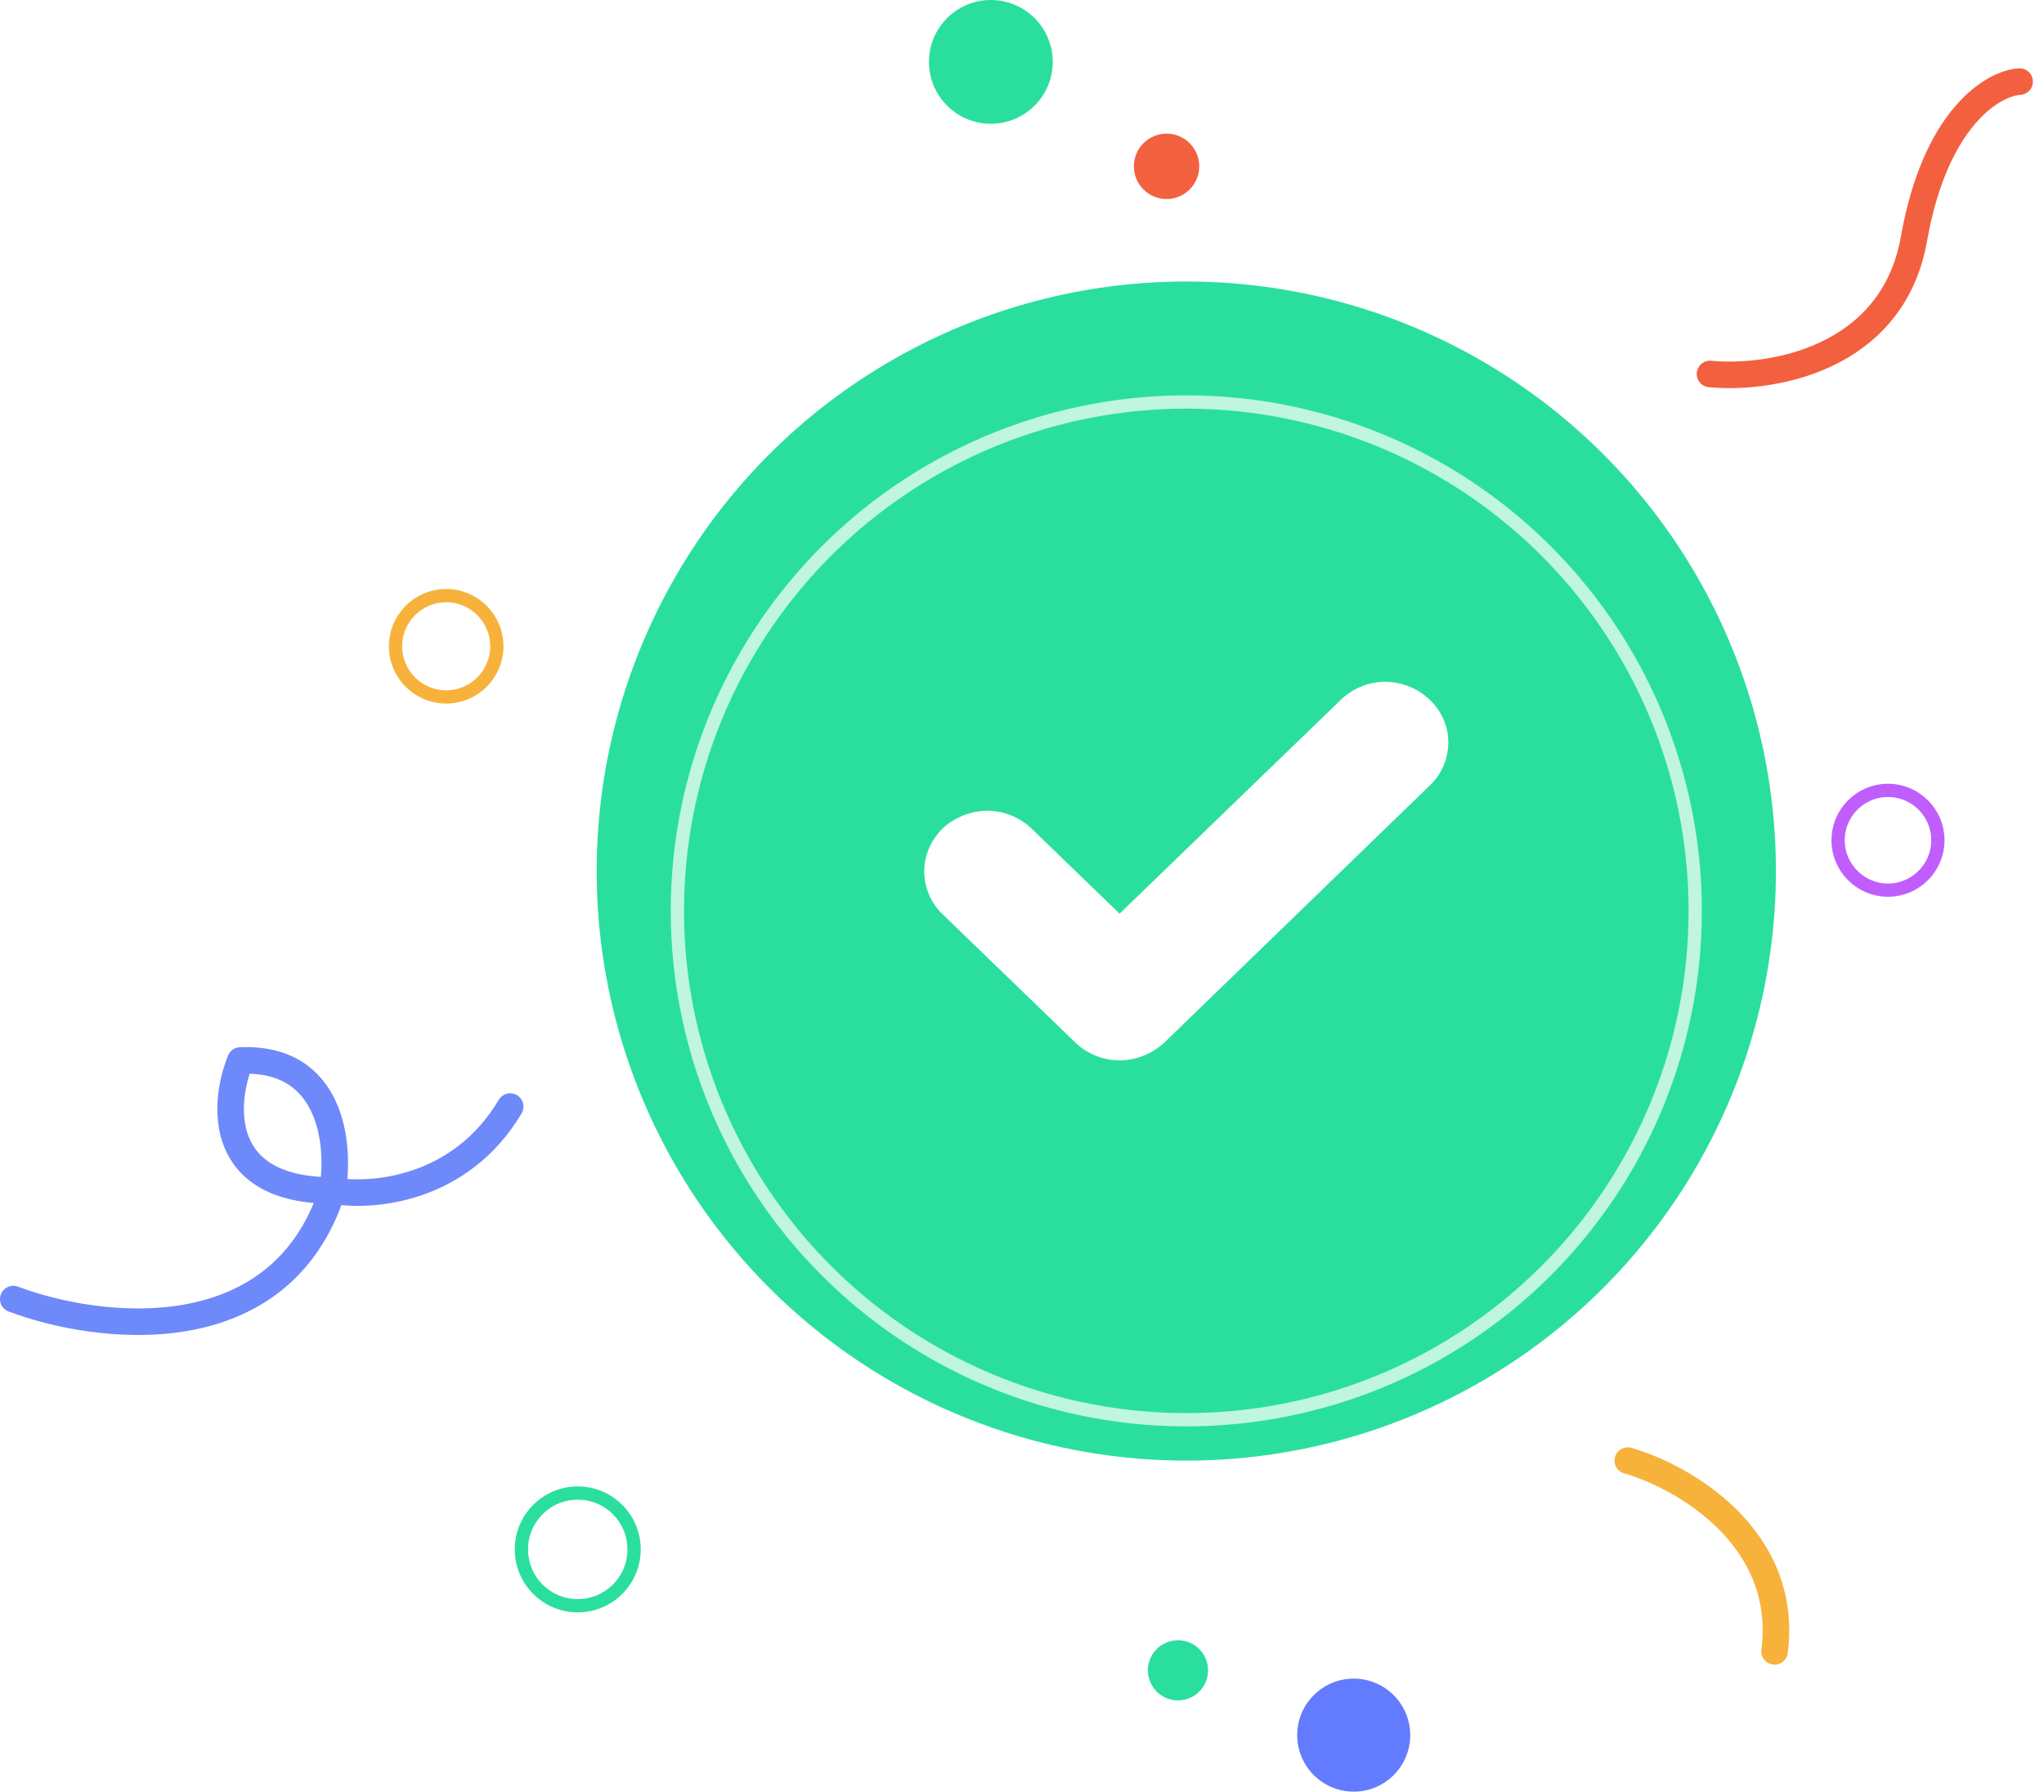 <svg fill="none" height="135" viewBox="0 0 154 135" width="154" xmlns="http://www.w3.org/2000/svg">
    <filter id="a" color-interpolation-filters="sRGB" height="85.685"
        width="85.685" x="46.536" y="25.791">
        <feFlood flood-opacity="0" result="BackgroundImageFix" />
        <feColorMatrix in="SourceAlpha" result="hardAlpha" values="0 0 0 0 0 0 0 0 0 0 0 0 0 0 0 0 0 0 127 0" />
        <feOffset dy="3" />
        <feGaussianBlur stdDeviation="2" />
        <feColorMatrix values="0 0 0 0 0 0 0 0 0 0 0 0 0 0 0 0 0 0 0.12 0" />
        <feBlend in2="BackgroundImageFix" result="effect1_dropShadow_1695_10984" />
        <feBlend in="SourceGraphic" in2="effect1_dropShadow_1695_10984" result="shape" />
    </filter>
    <path
        d="m128.836 28.178c4.443.432 13.737-1 15.366-10.182 1.63-9.183 5.986-11.725 7.961-11.849"
        stroke="#f3603f" stroke-linecap="round" stroke-width="2" />
    <circle cx="89.379" cy="65.634" fill="#2adf9e" r="44.423" />
    <g filter="url(#a)">
        <circle cx="89.379" cy="65.634" r="38.343" stroke="#fff" stroke-opacity=".7" />
    </g>
    <path
        d="m109.12 55.916c0 1.21-.474 2.377-1.337 3.212l-20.065 19.437c-.906.834-2.114 1.335-3.366 1.335-1.251 0-2.46-.5-3.323-1.335l-10.054-9.719c-.863-.834-1.338-2.002-1.338-3.212s.518-2.336 1.381-3.212c.906-.834 2.071-1.293 3.323-1.335 1.251 0 2.416.459 3.323 1.293l6.688 6.465 16.742-16.184c.907-.834 2.072-1.293 3.323-1.293 1.251.042 2.416.501 3.323 1.377.863.834 1.38 1.96 1.38 3.17z"
        fill="#fff" />
    <path d="m122.641 110.057c4.147 1.198 12.165 5.751 11.059 14.376" stroke="#f7b23b"
        stroke-linecap="round" stroke-linejoin="round" stroke-width="2" />
    <path
        d="m1 97.885c6.364 2.397 20.084 4.116 24.051-8.182m0 0c.579-3.389 0-10.091-6.942-9.794-1.322 3.265-1.785 9.794 6.942 9.794zm0 0c2.893.537 9.62.025 13.389-6.323"
        stroke="#6e89fa" stroke-linecap="round" stroke-linejoin="round" stroke-width="2" />
    <circle cx="101.992" cy="130.742" fill="#637bfe" r="4.258" />
    <circle cx="142.246" cy="63.313" r="3.758" stroke="#c05efd" />
    <circle cx="74.653" cy="4.663" fill="#2adf9e" r="4.663" />
    <circle cx="87.892" cy="12.533" fill="#f3603f" r="2.463" />
    <circle cx="33.616" cy="48.698" r="3.816" stroke="#f7b23b" />
    <circle cx="43.529" cy="116.747" r="4.245" stroke="#2adf9e" />
    <circle fill="#2adf9e" r="2.267" transform="matrix(-1 0 0 1 88.752 125.859)" />
</svg>